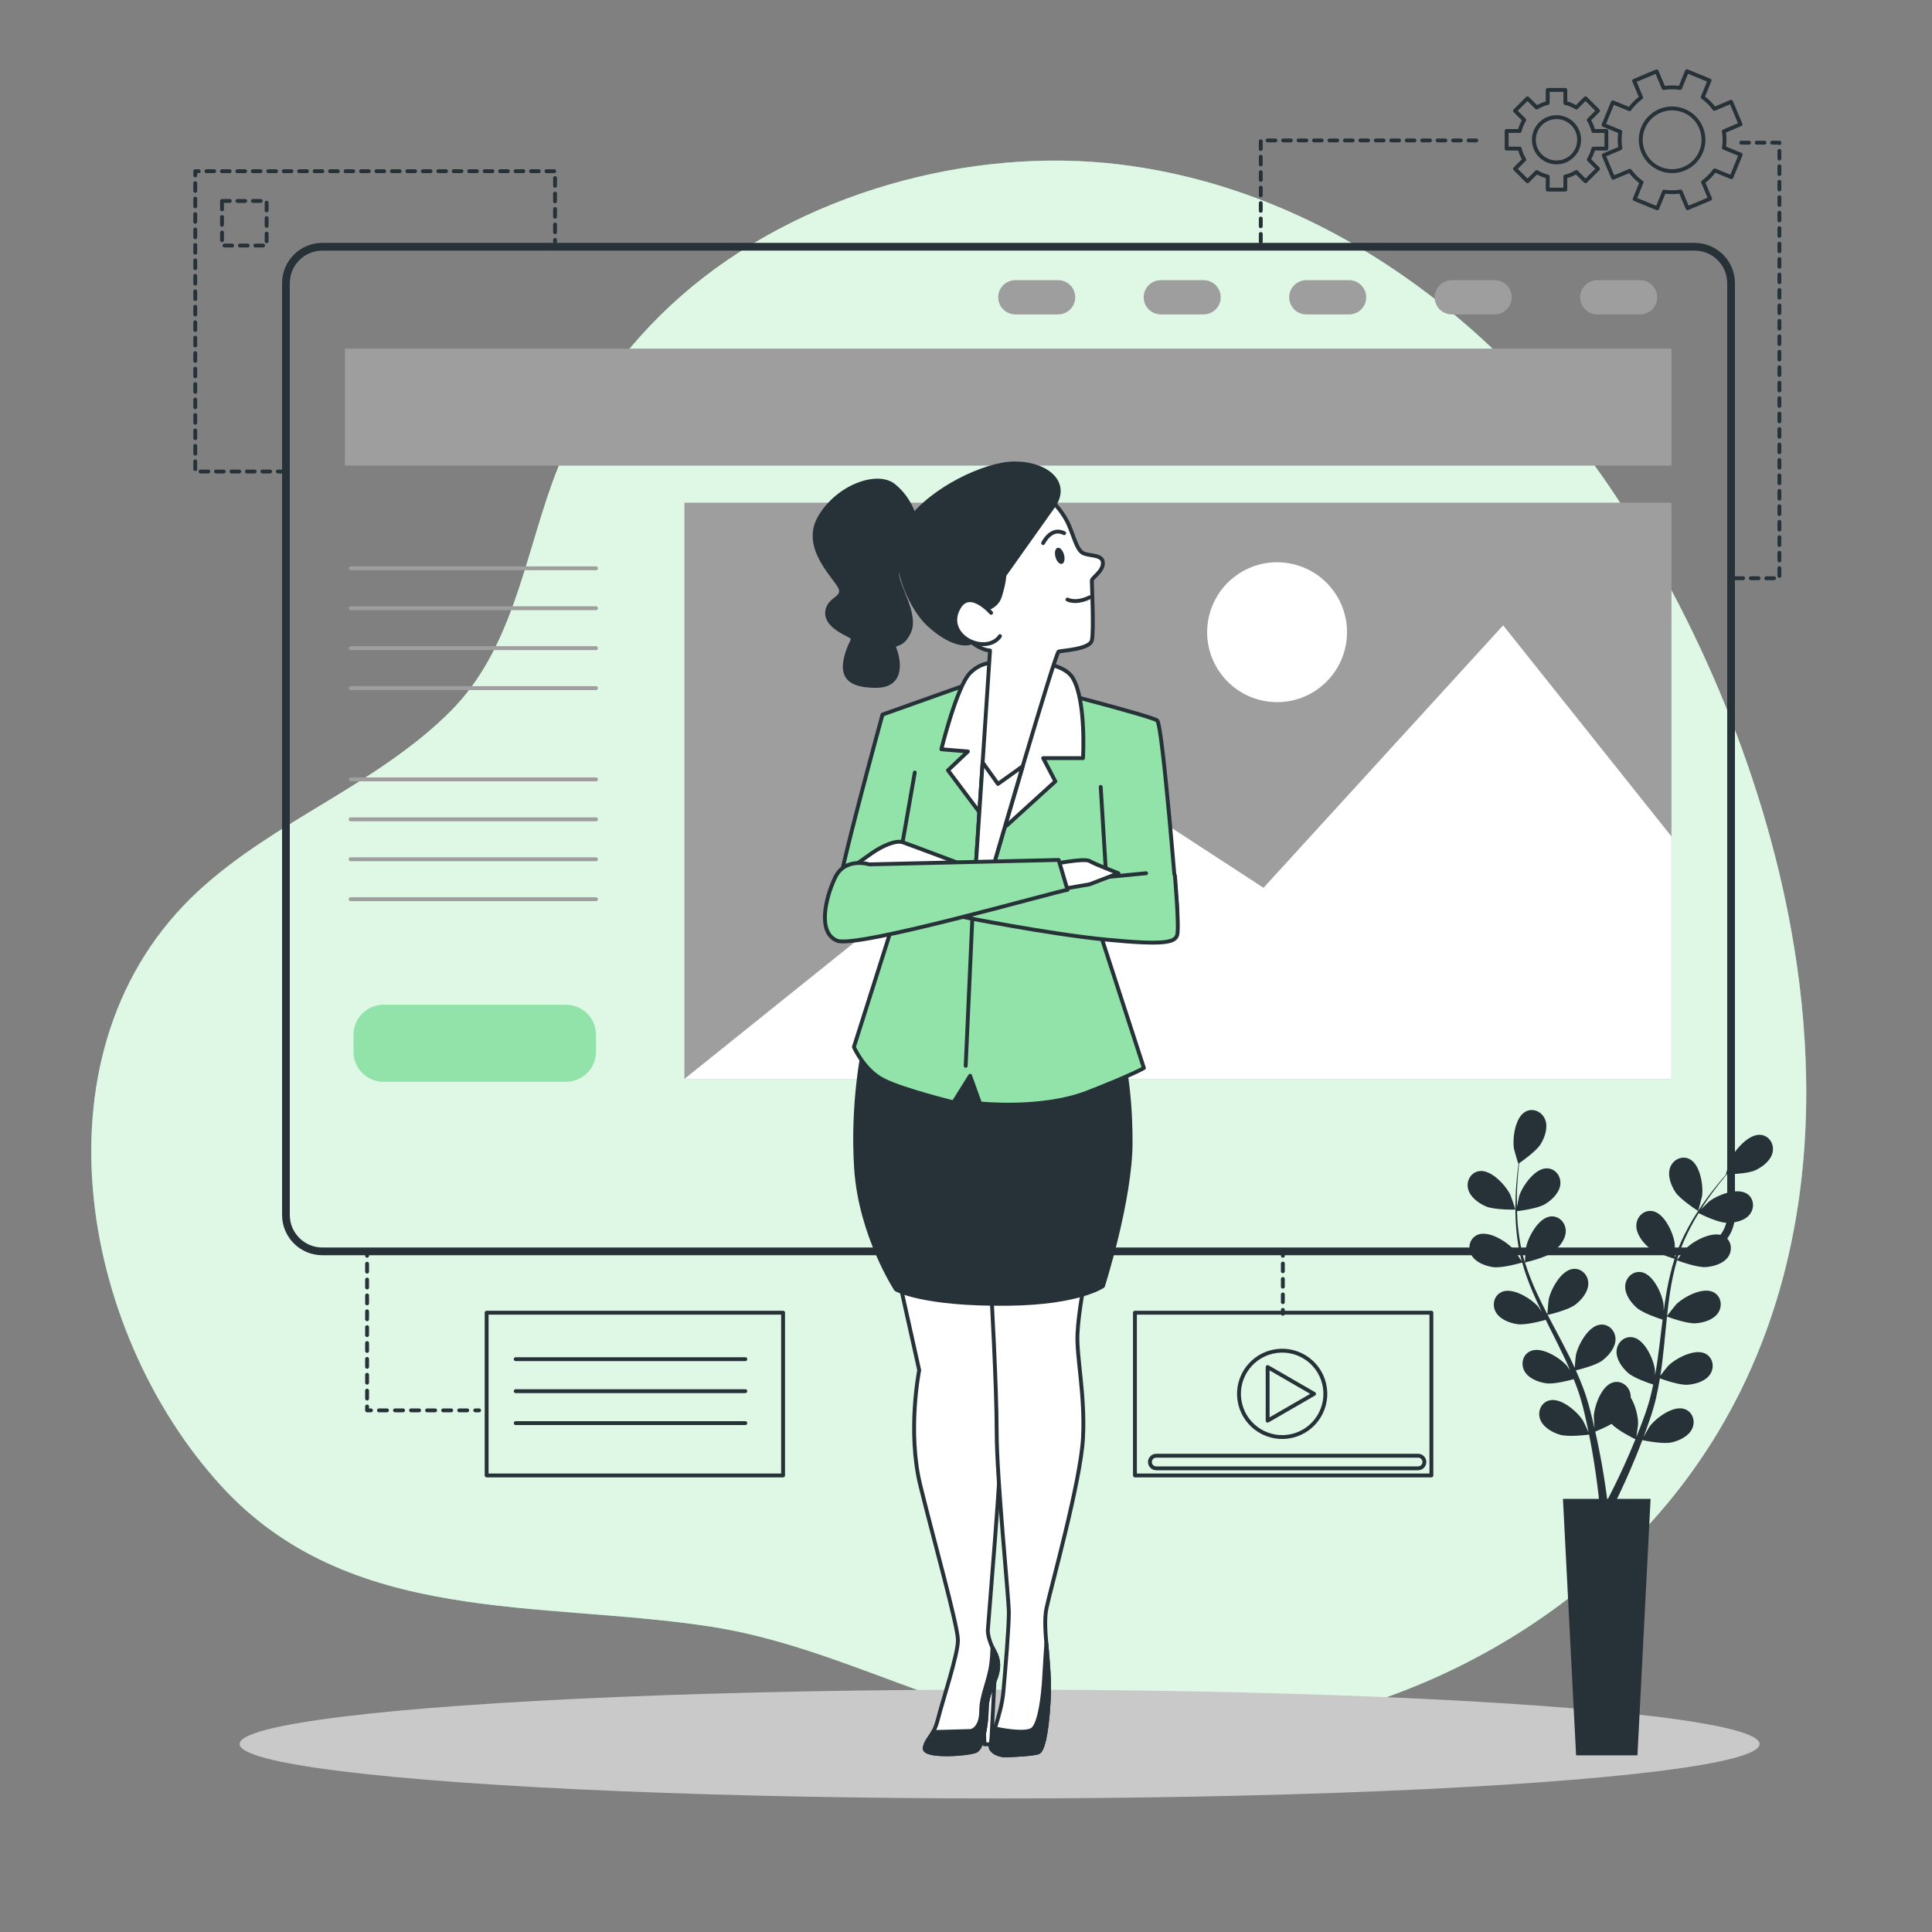 <?xml version="1.0" encoding="utf-8"?>
<!-- Generator: Adobe Illustrator 27.5.0, SVG Export Plug-In . SVG Version: 6.00 Build 0)  -->
<svg version="1.1" xmlns="http://www.w3.org/2000/svg" xmlns:xlink="http://www.w3.org/1999/xlink" x="0px" y="0px"
	 viewBox="0 0 500 500" style="enable-background:new 0 0 500 500;" xml:space="preserve">
<rect x="0" y="0" width="500" height="500" fill="#808080" stroke="none"/>
<g id="Background_Simple">
	<g>
		<path style="fill:#92E3A9;" d="M465.619,254.083c-5.466-43.402-22.638-86.578-44.984-121.885
			c-29.068-45.928-75.511-82.776-130.612-89.606c-38.999-4.834-83.467,7.479-113.627,33.89
			c-14.997,13.132-26.553,29.471-33.376,48.202c-7.381,20.265-10.527,43.487-26.432,59.395
			c-19.114,19.118-45.511,28.265-65.259,46.513c-43.784,40.461-31.002,113.548,5.882,153.918
			c33.2,36.338,82.459,29.616,126.75,36.466c33.622,5.199,62.721,24.159,97.083,27.747c49.714,5.191,101.039-11.453,137.503-45.823
			C461.005,362.882,472.448,308.306,465.619,254.083z"/>
		<path style="opacity:0.7;fill:#FFFFFF;" d="M465.619,254.083c-5.466-43.402-22.638-86.578-44.984-121.885
			c-29.068-45.928-75.511-82.776-130.612-89.606c-38.999-4.834-83.467,7.479-113.627,33.89
			c-14.997,13.132-26.553,29.471-33.376,48.202c-7.381,20.265-10.527,43.487-26.432,59.395
			c-19.114,19.118-45.511,28.265-65.259,46.513c-43.784,40.461-31.002,113.548,5.882,153.918
			c33.2,36.338,82.459,29.616,126.75,36.466c33.622,5.199,62.721,24.159,97.083,27.747c49.714,5.191,101.039-11.453,137.503-45.823
			C461.005,362.882,472.448,308.306,465.619,254.083z"/>
	</g>
</g>
<g id="Page">
	<g>
		<path style="fill:none;stroke:#263238;stroke-width:2;stroke-linecap:round;stroke-linejoin:round;stroke-miterlimit:10;" d="
			M438.572,323.855H83.428c-5.207,0-9.428-4.221-9.428-9.427V73.283c0-5.207,4.221-9.428,9.428-9.428h355.145
			c5.207,0,9.428,4.221,9.428,9.428v241.145C448,319.634,443.779,323.855,438.572,323.855z"/>
		<rect x="89.27" y="90.226" style="fill:#9E9E9E;" width="343.3" height="30.27"/>
		<g>
			<path style="fill:#9E9E9E;" d="M273.839,81.367h-11.074c-2.446,0-4.43-1.983-4.43-4.43l0,0c0-2.447,1.983-4.43,4.43-4.43h11.074
				c2.447,0,4.43,1.983,4.43,4.43l0,0C278.269,79.383,276.286,81.367,273.839,81.367z"/>
			<path style="fill:#9E9E9E;" d="M311.492,81.367h-11.074c-2.446,0-4.43-1.983-4.43-4.43l0,0c0-2.447,1.983-4.43,4.43-4.43h11.074
				c2.446,0,4.43,1.983,4.43,4.43l0,0C315.921,79.383,313.938,81.367,311.492,81.367z"/>
			<path style="fill:#9E9E9E;" d="M349.144,81.367H338.07c-2.447,0-4.43-1.983-4.43-4.43l0,0c0-2.447,1.983-4.43,4.43-4.43h11.074
				c2.446,0,4.43,1.983,4.43,4.43l0,0C353.574,79.383,351.59,81.367,349.144,81.367z"/>
			<path style="fill:#9E9E9E;" d="M386.796,81.367h-11.074c-2.446,0-4.43-1.983-4.43-4.43l0,0c0-2.447,1.983-4.43,4.43-4.43h11.074
				c2.446,0,4.43,1.983,4.43,4.43l0,0C391.226,79.383,389.243,81.367,386.796,81.367z"/>
			<path style="fill:#9E9E9E;" d="M424.448,81.367h-11.074c-2.447,0-4.43-1.983-4.43-4.43l0,0c0-2.447,1.983-4.43,4.43-4.43h11.074
				c2.446,0,4.43,1.983,4.43,4.43l0,0C428.878,79.383,426.895,81.367,424.448,81.367z"/>
		</g>
		<g>
			<rect x="177.125" y="130.093" style="fill:#9E9E9E;" width="255.445" height="149.133"/>
			<polygon style="fill:#FFFFFF;" points="432.57,216.472 389.011,161.839 326.995,229.761 278.269,198.015 177.125,279.226 
				432.57,279.226 			"/>
			
				<ellipse transform="matrix(0.79 -0.614 0.614 0.79 -30.945 237.116)" style="fill:#FFFFFF;" cx="330.318" cy="163.685" rx="18.088" ry="18.088"/>
		</g>
		<g>
			
				<line style="fill:none;stroke:#9E9E9E;stroke-linecap:round;stroke-linejoin:round;stroke-miterlimit:10;" x1="90.746" y1="147.074" x2="154.238" y2="147.074"/>
			
				<line style="fill:none;stroke:#9E9E9E;stroke-linecap:round;stroke-linejoin:round;stroke-miterlimit:10;" x1="90.746" y1="157.41" x2="154.238" y2="157.41"/>
			
				<line style="fill:none;stroke:#9E9E9E;stroke-linecap:round;stroke-linejoin:round;stroke-miterlimit:10;" x1="90.746" y1="167.745" x2="154.238" y2="167.745"/>
			
				<line style="fill:none;stroke:#9E9E9E;stroke-linecap:round;stroke-linejoin:round;stroke-miterlimit:10;" x1="90.746" y1="178.081" x2="154.238" y2="178.081"/>
		</g>
		<g>
			
				<line style="fill:none;stroke:#9E9E9E;stroke-linecap:round;stroke-linejoin:round;stroke-miterlimit:10;" x1="90.746" y1="201.706" x2="154.238" y2="201.706"/>
			
				<line style="fill:none;stroke:#9E9E9E;stroke-linecap:round;stroke-linejoin:round;stroke-miterlimit:10;" x1="90.746" y1="212.042" x2="154.238" y2="212.042"/>
			
				<line style="fill:none;stroke:#9E9E9E;stroke-linecap:round;stroke-linejoin:round;stroke-miterlimit:10;" x1="90.746" y1="222.378" x2="154.238" y2="222.378"/>
			
				<line style="fill:none;stroke:#9E9E9E;stroke-linecap:round;stroke-linejoin:round;stroke-miterlimit:10;" x1="90.746" y1="232.714" x2="154.238" y2="232.714"/>
		</g>
		<path style="fill:#92E3A9;" d="M146.486,279.964h-47.25c-4.281,0-7.752-3.471-7.752-7.752v-4.43c0-4.281,3.471-7.752,7.752-7.752
			h47.25c4.281,0,7.752,3.471,7.752,7.752v4.43C154.238,276.493,150.767,279.964,146.486,279.964z"/>
		<path style="fill:#9E9E9E;" d="M246.833,311.515c0-2.069-1.677-3.746-3.746-3.746c-2.069,0-3.746,1.677-3.746,3.746
			s1.677,3.746,3.746,3.746C245.155,315.261,246.833,313.584,246.833,311.515z"/>
		<circle style="fill:#9E9E9E;" cx="261.469" cy="311.515" r="3.746"/>
		<path style="fill:#9E9E9E;" d="M283.598,311.515c0-2.069-1.677-3.746-3.746-3.746c-2.069,0-3.746,1.677-3.746,3.746
			s1.677,3.746,3.746,3.746C281.92,315.261,283.598,313.584,283.598,311.515z"/>
	</g>
</g>
<g id="Graphics">
	<g>
		<g>
			
				<rect x="125.942" y="339.721" style="fill:none;stroke:#263238;stroke-linecap:round;stroke-linejoin:round;stroke-miterlimit:10;" width="76.721" height="42.121"/>
			
				<line style="fill:none;stroke:#263238;stroke-linecap:round;stroke-linejoin:round;stroke-miterlimit:10;" x1="133.464" y1="351.755" x2="192.885" y2="351.755"/>
			
				<line style="fill:none;stroke:#263238;stroke-linecap:round;stroke-linejoin:round;stroke-miterlimit:10;" x1="133.464" y1="360.029" x2="192.885" y2="360.029"/>
			
				<line style="fill:none;stroke:#263238;stroke-linecap:round;stroke-linejoin:round;stroke-miterlimit:10;" x1="133.464" y1="368.303" x2="192.885" y2="368.303"/>
		</g>
		<g>
			<g>
				
					<ellipse transform="matrix(0.971 -0.237 0.237 0.971 -76.132 89.114)" style="fill:none;stroke:#263238;stroke-linecap:round;stroke-linejoin:round;stroke-miterlimit:10;" cx="332.082" cy="360.781" rx="11.181" ry="11.181"/>
				<polygon style="fill:none;stroke:#263238;stroke-linecap:round;stroke-linejoin:round;stroke-miterlimit:10;" points="
					340.08,360.73 328.065,353.793 328.065,367.667 				"/>
			</g>
			<g>
				
					<rect x="293.721" y="339.721" style="fill:none;stroke:#263238;stroke-linecap:round;stroke-linejoin:round;stroke-miterlimit:10;" width="76.721" height="42.121"/>
			</g>
			<path style="fill:none;stroke:#263238;stroke-linecap:round;stroke-linejoin:round;stroke-miterlimit:10;" d="M367,380h-67.768
				c-0.901,0-1.631-0.73-1.631-1.631l0,0c0-0.901,0.73-1.631,1.631-1.631H367c0.901,0,1.631,0.73,1.631,1.631l0,0
				C368.631,379.27,367.901,380,367,380z"/>
		</g>
		<g>
			<g>
				<line style="fill:none;stroke:#263238;stroke-linecap:round;stroke-linejoin:round;" x1="124" y1="365" x2="123" y2="365"/>
				
					<line style="fill:none;stroke:#263238;stroke-linecap:round;stroke-linejoin:round;stroke-dasharray:2.077,2.077;" x1="120.923" y1="365" x2="97.038" y2="365"/>
				<polyline style="fill:none;stroke:#263238;stroke-linecap:round;stroke-linejoin:round;" points="96,365 95,365 95,364 				"/>
				
					<line style="fill:none;stroke:#263238;stroke-linecap:round;stroke-linejoin:round;stroke-dasharray:2.053,2.053;" x1="95" y1="361.947" x2="95" y2="326.026"/>
				<line style="fill:none;stroke:#263238;stroke-linecap:round;stroke-linejoin:round;" x1="95" y1="325" x2="95" y2="324"/>
			</g>
		</g>
		<g>
			<g>
				<line style="fill:none;stroke:#263238;stroke-linecap:round;stroke-linejoin:round;" x1="332" y1="340" x2="332" y2="339"/>
				
					<line style="fill:none;stroke:#263238;stroke-linecap:round;stroke-linejoin:round;stroke-dasharray:2,2;" x1="332" y1="337" x2="332" y2="326"/>
				<line style="fill:none;stroke:#263238;stroke-linecap:round;stroke-linejoin:round;" x1="332" y1="325" x2="332" y2="324"/>
			</g>
		</g>
		<g>
			<g>
				<path style="fill:none;stroke:#263238;stroke-linecap:round;stroke-linejoin:round;stroke-miterlimit:10;" d="M415.729,38.455
					v-4.558h-3.374c-0.246-1.019-0.647-1.977-1.182-2.846l2.388-2.388l-3.223-3.223l-2.388,2.388
					c-0.869-0.535-1.825-0.937-2.846-1.18v-3.375h-4.559v3.375c-1.021,0.243-1.977,0.646-2.846,1.18l-2.388-2.388l-3.223,3.223
					l2.388,2.388c-0.535,0.869-0.937,1.825-1.18,2.846h-3.376v4.558h3.376c0.243,1.021,0.646,1.977,1.18,2.846l-2.388,2.388
					l3.223,3.223l2.388-2.388c0.869,0.535,1.825,0.937,2.846,1.18v3.375h4.559v-3.375c1.021-0.243,1.977-0.646,2.846-1.18
					l2.388,2.388l3.223-3.223l-2.388-2.388c0.534-0.869,0.936-1.827,1.182-2.846H415.729z M402.825,42.035
					c-3.236,0-5.859-2.623-5.859-5.859s2.623-5.859,5.859-5.859c3.236,0,5.859,2.623,5.859,5.859S406.061,42.035,402.825,42.035z"/>
				<path style="fill:none;stroke:#263238;stroke-linecap:round;stroke-linejoin:round;stroke-miterlimit:10;" d="M448.091,45.863
					l2.39-5.845l-4.326-1.769c0.219-1.435,0.207-2.874-0.023-4.268l4.314-1.81l-2.443-5.823l-4.314,1.81
					c-0.834-1.141-1.849-2.158-3.03-3.005l1.77-4.328l-5.845-2.39l-1.77,4.328c-1.436-0.223-2.873-0.208-4.267,0.022l-1.81-4.314
					l-5.823,2.443l1.81,4.314c-1.141,0.834-2.158,1.849-3.005,3.03l-4.328-1.77L415,32.333l4.328,1.77
					c-0.223,1.436-0.208,2.873,0.022,4.267l-4.314,1.81l2.443,5.823l4.314-1.81c0.834,1.141,1.849,2.158,3.03,3.005l-1.77,4.328
					l5.845,2.39l1.77-4.328c1.436,0.223,2.873,0.208,4.267-0.021l1.81,4.314l5.823-2.443l-1.81-4.314
					c1.141-0.834,2.158-1.852,3.007-3.029L448.091,45.863z M429.669,43.688c-4.149-1.696-6.137-6.435-4.441-10.584
					c1.696-4.149,6.435-6.137,10.584-4.441c4.149,1.696,6.137,6.435,4.441,10.584C438.556,43.397,433.818,45.385,429.669,43.688z"/>
			</g>
			<g>
				
					<polyline style="fill:none;stroke:#263238;stroke-linecap:round;stroke-linejoin:round;stroke-miterlimit:10;stroke-dasharray:2;" points="
					73.907,122.027 50.531,122.027 50.531,44.305 143.644,44.305 143.644,62.503 				"/>
				
					<rect x="57.457" y="52" style="fill:none;stroke:#263238;stroke-linecap:round;stroke-linejoin:round;stroke-miterlimit:10;stroke-dasharray:2;" width="11.543" height="11.543"/>
			</g>
			
				<polyline style="fill:none;stroke:#263238;stroke-linecap:round;stroke-linejoin:round;stroke-miterlimit:10;stroke-dasharray:2;" points="
				382.068,36.339 326.286,36.339 326.286,63.067 			"/>
			
				<polyline style="fill:none;stroke:#263238;stroke-linecap:round;stroke-linejoin:round;stroke-miterlimit:10;stroke-dasharray:2;" points="
				450.633,36.92 460.511,36.92 460.511,149.645 448.89,149.645 			"/>
		</g>
	</g>
</g>
<g id="Floor">
	<ellipse style="fill:#C9C9C9;" cx="258.698" cy="451.354" rx="196.68" ry="14.085"/>
</g>
<g id="Plant">
	<g>
		<path style="fill:#263238;" d="M384.514,312.197c2.221,0.97,7.655,0.848,7.659,0.848c0.056-0.001-1.168-3.557-1.271-3.772
			c-1.192-2.494-4.962-6.612-8.03-6.197c-2.21,0.299-3.439,2.51-2.94,4.591C380.442,309.791,382.622,311.37,384.514,312.197z"/>
		<path style="fill:#263238;" d="M455.688,293.702c-3.078-0.331-6.735,3.886-7.859,6.412c-0.097,0.219-1.225,3.806-1.168,3.805
			c0,0,0.053,0,0.066-0.001c-0.583,0.661-1.199,1.377-1.858,2.173c-1.204,1.479-2.551,3.161-3.893,5.091
			c-1.346,1.925-2.755,4.054-4.036,6.43c-1.288,2.38-2.52,4.95-3.448,7.762c-0.011,0.032-0.017,0.066-0.028,0.098
			c0.016-0.907-0.024-3.444-0.049-3.638c-0.355-2.741-2.653-7.829-5.697-8.392c-2.193-0.405-4.05,1.313-4.225,3.445
			c-0.178,2.178,1.401,4.358,2.941,5.733c1.736,1.551,6.557,3.053,6.941,3.172c-0.859,2.686-1.522,5.512-2.036,8.409
			c-0.296,1.656-0.542,3.333-0.767,5.018c-0.012-0.785-0.028-1.486-0.04-1.584c-0.356-2.741-2.653-7.829-5.697-8.392
			c-2.193-0.406-4.05,1.313-4.225,3.445c-0.179,2.178,1.401,4.358,2.94,5.733c1.563,1.395,5.646,2.759,6.732,3.105
			c-0.08,0.647-0.167,1.293-0.244,1.94c-0.372,3.106-0.728,6.208-1.172,9.239c-0.155,1.069-0.348,2.115-0.537,3.162
			c-0.011-0.697-0.026-1.283-0.037-1.372c-0.355-2.742-2.653-7.829-5.697-8.392c-2.193-0.405-4.05,1.312-4.225,3.445
			c-0.178,2.177,1.401,4.358,2.941,5.733c1.49,1.332,5.249,2.624,6.537,3.042c-0.226,1.067-0.45,2.136-0.717,3.16
			c-0.198,0.695-0.341,1.378-0.578,2.065c-0.221,0.685-0.44,1.363-0.657,2.035c-0.465,1.278-0.937,2.6-1.422,3.835
			c-0.331,0.862-0.662,1.677-0.993,2.499c0.167-1.062,0.452-3.147,0.456-3.324c0.042-1.836-0.61-4.821-1.908-6.92
			c0.008-0.271-0.008-0.542-0.051-0.81c-0.339-2.112-2.324-3.681-4.479-3.107c-2.991,0.796-4.889,6.047-5.03,8.807
			c-0.008,0.163,0.098,1.94,0.184,3.06c-0.151-0.651-0.289-1.284-0.452-1.952c-0.314-1.323-0.666-2.634-1.039-4.046
			c-0.204-0.675-0.411-1.357-0.619-2.047c-0.192-0.688-0.482-1.39-0.723-2.092c-0.592-1.617-1.27-3.228-1.989-4.835
			c1.158-0.278,5.255-1.322,6.901-2.585c1.638-1.257,3.375-3.313,3.36-5.498c-0.015-2.14-1.739-3.992-3.956-3.751
			c-3.078,0.334-5.748,5.237-6.307,7.944c-0.035,0.169-0.217,2.156-0.296,3.25c-0.44-0.963-0.874-1.926-1.351-2.885
			c-1.375-2.77-2.854-5.531-4.317-8.292c-0.448-0.846-0.885-1.693-1.326-2.54c0.413-0.094,5.311-1.231,7.153-2.645
			c1.638-1.257,3.375-3.313,3.36-5.498c-0.016-2.139-1.739-3.991-3.956-3.75c-3.078,0.334-5.748,5.236-6.307,7.944
			c-0.042,0.204-0.3,3.064-0.33,3.795c-0.969-1.866-1.918-3.734-2.778-5.614c-1.191-2.592-2.215-5.201-3.021-7.802
			c0.193-0.044,5.309-1.207,7.197-2.655c1.638-1.257,3.375-3.313,3.359-5.498c-0.015-2.14-1.739-3.991-3.956-3.75
			c-3.078,0.334-5.748,5.236-6.307,7.943c-0.044,0.213-0.32,3.29-0.33,3.851c-0.048-0.155-0.114-0.31-0.16-0.465
			c-0.825-2.788-1.274-5.593-1.566-8.239c-0.173-1.537-0.251-3.016-0.296-4.457c0.975-0.119,5.426-0.711,7.268-1.827
			c1.766-1.069,3.719-2.922,3.943-5.096c0.219-2.128-1.291-4.158-3.521-4.163c-3.096-0.006-6.288,4.574-7.141,7.203
			c-0.046,0.143-0.357,1.649-0.568,2.749c-0.01-0.65-0.033-1.322-0.03-1.945c0.004-2.341,0.152-4.484,0.299-6.381
			c0.092-1.078,0.197-2.051,0.304-2.961c0.896-0.616,4.476-3.143,5.578-4.949c1.075-1.763,1.953-4.307,1.151-6.34
			c-0.786-1.99-3.062-3.096-5.043-2.072c-2.75,1.422-3.473,6.957-3.019,9.684c0.04,0.235,1.078,3.85,1.125,3.818
			c0,0,0.044-0.03,0.054-0.037c-0.121,0.873-0.24,1.811-0.35,2.837c-0.188,1.898-0.384,4.044-0.439,6.394
			c-0.061,2.348-0.061,4.901,0.181,7.59c0.239,2.695,0.628,5.519,1.406,8.376c0.009,0.032,0.022,0.065,0.031,0.097
			c-0.487-0.765-1.92-2.859-2.049-3.007c-1.808-2.09-6.532-5.066-9.381-3.857c-2.052,0.872-2.654,3.329-1.623,5.205
			c1.053,1.915,3.573,2.861,5.615,3.159c2.304,0.336,7.153-1.07,7.539-1.184c0.766,2.715,1.771,5.438,2.941,8.137
			c0.667,1.544,1.387,3.079,2.128,4.609c-0.442-0.648-0.843-1.224-0.907-1.299c-1.809-2.09-6.532-5.066-9.381-3.856
			c-2.053,0.872-2.654,3.329-1.623,5.204c1.052,1.915,3.572,2.862,5.615,3.16c2.073,0.302,6.231-0.813,7.328-1.124
			c0.291,0.584,0.574,1.17,0.867,1.753c1.404,2.796,2.818,5.58,4.12,8.353c0.46,0.977,0.876,1.956,1.297,2.935
			c-0.394-0.575-0.73-1.056-0.789-1.125c-1.809-2.09-6.532-5.066-9.381-3.856c-2.053,0.872-2.654,3.329-1.623,5.204
			c1.053,1.915,3.572,2.862,5.616,3.16c1.978,0.289,5.826-0.707,7.13-1.069c0.4,1.014,0.803,2.03,1.145,3.031
			c0.218,0.689,0.476,1.337,0.657,2.041c0.194,0.693,0.385,1.38,0.575,2.06c0.317,1.323,0.653,2.686,0.93,3.983
			c0.2,0.901,0.373,1.764,0.551,2.632c-0.446-0.978-1.36-2.874-1.454-3.024c-1.47-2.34-5.689-5.997-8.689-5.233
			c-2.161,0.551-3.128,2.889-2.393,4.898c0.751,2.052,3.098,3.37,5.072,3.974c2.174,0.664,6.987,0.057,7.587-0.023
			c0.289,1.438,0.556,2.84,0.786,4.166c0.81,4.597,1.311,8.456,1.622,11.157c0.055,0.48,0.102,0.909,0.146,1.312h-9.316
			l3.402,66.374h15.875l3.402-66.374h-8.68c0.064-0.133,0.125-0.258,0.192-0.398c1.191-2.481,2.843-6.046,4.626-10.409
			c0.567-1.377,1.145-2.86,1.724-4.389c0.583,0.122,5.347,1.089,7.567,0.588c2.013-0.455,4.452-1.594,5.354-3.585
			c0.883-1.949,0.093-4.353-2.022-5.063c-2.934-0.986-7.413,2.347-9.054,4.571c-0.097,0.131-0.989,1.672-1.535,2.654
			c0.234-0.626,0.467-1.231,0.699-1.878c0.469-1.276,0.898-2.564,1.366-3.948c0.202-0.676,0.407-1.359,0.613-2.049
			c0.219-0.68,0.364-1.426,0.552-2.144c0.399-1.676,0.721-3.393,1.008-5.13c1.119,0.407,5.112,1.797,7.181,1.651
			c2.059-0.145,4.643-0.901,5.835-2.733c1.168-1.793,0.751-4.288-1.231-5.311c-2.751-1.419-7.684,1.197-9.643,3.147
			c-0.122,0.121-1.371,1.678-2.04,2.547c0.164-1.046,0.333-2.088,0.465-3.152c0.381-3.069,0.671-6.188,0.974-9.297
			c0.092-0.953,0.196-1.901,0.296-2.85c0.396,0.149,5.108,1.903,7.425,1.74c2.059-0.144,4.643-0.901,5.835-2.732
			c1.168-1.793,0.751-4.288-1.231-5.311c-2.751-1.419-7.683,1.197-9.642,3.147c-0.148,0.147-1.941,2.39-2.369,2.983
			c0.221-2.091,0.46-4.173,0.78-6.215c0.437-2.819,1.022-5.561,1.784-8.175c0.185,0.07,5.094,1.923,7.467,1.756
			c2.06-0.145,4.643-0.901,5.836-2.733c1.167-1.793,0.751-4.288-1.231-5.311c-2.751-1.419-7.683,1.197-9.642,3.147
			c-0.153,0.153-2.082,2.567-2.4,3.03c0.046-0.155,0.076-0.322,0.123-0.476c0.85-2.78,2.022-5.367,3.239-7.736
			c0.704-1.378,1.454-2.655,2.212-3.881c0.879,0.439,4.918,2.4,7.07,2.486c2.063,0.082,4.714-0.386,6.1-2.075
			c1.358-1.654,1.218-4.18-0.64-5.414c-2.579-1.712-7.768,0.346-9.93,2.069c-0.117,0.094-1.207,1.178-1.989,1.98
			c0.35-0.548,0.702-1.121,1.048-1.639c1.295-1.95,2.601-3.656,3.77-5.158c0.672-0.848,1.295-1.602,1.887-2.302
			c1.087-0.019,5.467-0.152,7.382-1.051c1.868-0.878,4.005-2.515,4.458-4.652C459.194,296.119,457.906,293.941,455.688,293.702z
			 M421.611,376.391c-1.86,4.281-3.572,7.776-4.801,10.201c-0.248,0.489-0.471,0.921-0.678,1.32h-0.206
			c-0.06-0.473-0.128-0.991-0.208-1.572c-0.375-2.726-0.965-6.611-1.884-11.234c-0.287-1.461-0.623-3.017-0.983-4.612
			c0.362-0.144,2.414-0.974,4.233-1.99c1.584,1.716,5.644,3.724,6.17,3.979C422.702,373.842,422.151,375.158,421.611,376.391z"/>
		<path style="fill:#263238;" d="M439.471,313.392c0.048,0.03,0.988-3.611,1.021-3.848c0.381-2.738-0.492-8.252-3.279-9.598
			c-2.008-0.97-4.253,0.197-4.984,2.207c-0.747,2.053,0.2,4.573,1.322,6.306C434.868,310.494,439.468,313.389,439.471,313.392z"/>
	</g>
</g>
<g id="Character">
	<g>
		<g>
			<polygon style="fill:#FFFFFF;stroke:#263238;stroke-linecap:round;stroke-linejoin:round;stroke-miterlimit:10;" points="
				257.367,435.095 256.508,451.423 254.789,451.423 254.216,437.1 			"/>
			<path style="fill:#FFFFFF;stroke:#263238;stroke-linecap:round;stroke-linejoin:round;stroke-miterlimit:10;" d="
				M232.733,331.403l5.156,23.202c0,0-3.151,15.754,0.286,29.79c3.437,14.036,9.739,36.378,9.739,40.102
				c0,3.724-4.01,15.754-5.156,20.338c-1.146,4.583-2.864,4.869-3.437,7.447c-0.573,2.578,11.171,1.719,13.176,0.859
				c2.005-0.859,2.864-7.734,2.864-10.598c0-2.864,0.859-4.869,2.005-7.447c1.146-2.578,1.432-5.156,0-7.734
				c-1.432-2.578-1.719-4.583-1.719-5.442c0-0.859,3.724-43.539,3.724-55.57c0-12.031-0.286-25.78,0-27.499
				c0.286-1.719,0.859-4.583,0.859-4.583L232.733,331.403z"/>
			<path style="fill:#263238;stroke:#263238;stroke-linecap:round;stroke-linejoin:round;stroke-miterlimit:10;" d="
				M257.367,435.095c1.146-2.578,1.432-5.156,0-7.734c-0.194-0.348-0.363-0.684-0.517-1.01c-0.033,1.288-0.127,2.827-0.343,4.447
				c-0.573,4.297-2.578,8.02-2.578,12.031c0,4.01-2.005,5.156-2.864,5.156c-0.717,0-7.39,0.199-9.594,0.265
				c-0.886,1.615-1.77,2.323-2.15,4.032c-0.573,2.578,11.171,1.719,13.176,0.859c2.005-0.859,2.864-7.734,2.864-10.598
				C255.362,439.678,256.222,437.673,257.367,435.095z"/>
		</g>
		<path style="fill:#FFFFFF;stroke:#263238;stroke-linecap:round;stroke-linejoin:round;stroke-miterlimit:10;" d="M256.508,333.695
			c0,0,1.432,24.921,1.432,36.951c0,12.031,3.151,42.966,3.151,46.69c0,3.724-0.859,14.322-1.432,20.624
			c-0.573,6.302-4.01,13.176-3.151,14.608c0.859,1.432,2.864,1.719,3.724,1.719c0.859,0,7.734-0.286,8.593-0.859
			c0.859-0.573,2.005-3.437,2.578-13.176c0.573-9.739-1.719-18.619-0.573-24.061c1.146-5.442,8.88-32.941,9.453-44.112
			c0.573-11.171-1.719-20.91-1.432-26.926c0.286-6.015,2.005-14.322,2.005-14.322l-24.348,0.859V333.695z"/>
		<path style="fill:#263238;stroke:#263238;stroke-linecap:round;stroke-linejoin:round;stroke-miterlimit:10;" d="M223.567,270.964
			c0,0-3.151,14.322-2.005,31.509c1.146,17.186,10.312,31.222,10.312,31.222s6.875,4.01,29.217,3.724
			c18.333-0.235,24.348-4.583,24.348-4.583s7.161-22.342,7.161-37.238c0-14.895-2.292-22.915-2.292-22.915l-65.595-6.875
			L223.567,270.964z"/>
		<path style="fill:#92E3A9;stroke:#263238;stroke-linecap:round;stroke-linejoin:round;stroke-miterlimit:10;" d="M253.071,176.151
			l-24.679,8.782c0,0-11.986,43.637-11.413,46.215c0.573,2.578,15.468,3.724,15.468,3.724l-11.458,36.092
			c0,0,2.578,6.015,7.734,8.593c5.156,2.578,18.046,5.729,18.046,5.729l4.297-6.875l2.578,7.161c0,0,16.041,1.719,27.785-2.865
			c11.744-4.583,14.609-6.302,14.609-6.302l-11.171-34.373l3.437-10.025l16.356,3.329c0,0-3.753-47.727-5.185-48.873
			s-30.649-8.593-32.654-9.166C264.815,176.724,256.508,175.005,253.071,176.151z"/>
		<path style="fill:#FFFFFF;stroke:#263238;stroke-linecap:round;stroke-linejoin:round;stroke-miterlimit:10;" d="M258.513,171.568
			c0,0-4.01-0.859-7.447,2.578c-3.437,3.437-7.448,19.764-7.448,19.764l6.875,0.573l-5.156,4.869l10.312,13.749l4.87,0.573
			l12.603-11.458l-3.151-6.015h10.312c0,0,0.859-14.609-2.578-20.624C274.267,169.563,258.513,171.568,258.513,171.568z"/>
		<g>
			<path style="fill:#FFFFFF;stroke:#263238;stroke-linecap:round;stroke-linejoin:round;stroke-miterlimit:10;" d="M269.676,127.38
				c0,0,4.297,3.151,6.588,7.734c1.432,2.864,2.292,7.161,4.01,8.02c1.719,0.859,5.156,0.286,5.156,2.578
				c0,2.292-2.864,3.724-2.864,4.583c0,0.859,0.573,13.176,0,15.468c-0.573,2.292-7.734,2.578-8.593,2.864
				c-0.859,0.286-16.9,55.57-16.9,55.57l-4.583,0.573l3.724-56.429c0,0-5.156,0-9.166-8.02c-4.01-8.02,4.869-15.181,10.598-21.77
				C263.374,131.964,269.676,127.38,269.676,127.38z"/>
			<path style="fill:#FFFFFF;stroke:#263238;stroke-linecap:round;stroke-linejoin:round;stroke-miterlimit:10;" d="M258.27,202.878
				l-3.969-5.557l-1.811,27.45l4.583-0.573c0,0,3.673-12.658,7.598-25.892L258.27,202.878z"/>
			<path style="fill:#263238;stroke:#263238;stroke-linecap:round;stroke-linejoin:round;stroke-miterlimit:10;" d="M252.776,158.03
				c0,0,4.87,0,6.015-3.724c1.146-3.724,1.146-5.442,1.146-5.442s8.307-11.744,12.604-17.759
				c4.297-6.015-1.432-11.171-10.026-11.171c-7.342,0-21.483,6.588-27.499,15.181c-6.015,8.593,0.573,22.056,5.156,26.353
				c4.583,4.297,9.166,6.015,11.744,4.583C254.494,164.618,252.776,158.03,252.776,158.03z"/>
			<path style="fill:#263238;stroke:#263238;stroke-linecap:round;stroke-linejoin:round;stroke-miterlimit:10;" d="
				M236.735,133.969c0,0-1.146-4.869-5.443-8.307c-4.297-3.437-14.608,0.286-19.192,8.307s4.583,15.754,5.442,18.332
				c0.859,2.578-2.864,2.578-3.437,5.729s3.151,5.156,5.442,6.302c2.292,1.146,0.573,1.146-0.573,5.729
				c-1.146,4.583,0.286,7.448,7.734,7.448c7.447,0,5.729-7.161,4.87-9.453c-0.859-2.292,1.719,0,3.724-4.583
				s-3.151-11.744-3.151-15.182C232.152,144.853,239.027,142.275,236.735,133.969z"/>
			<path style="fill:#263238;" d="M275.365,143.55c0.312,1.145,0.069,2.208-0.541,2.374c-0.611,0.166-1.358-0.627-1.67-1.772
				c-0.312-1.145-0.069-2.208,0.541-2.374C274.305,141.612,275.053,142.405,275.365,143.55z"/>
			<path style="fill:none;stroke:#263238;stroke-linecap:round;stroke-linejoin:round;stroke-miterlimit:10;" d="M269.962,140.557
				c0,0,2.005-4.297,5.442-2.578"/>
			<path style="fill:none;stroke:#263238;stroke-linecap:round;stroke-linejoin:round;stroke-miterlimit:10;" d="M281.993,154.592
				c0,0-3.151,1.719-5.729,0.573"/>
		</g>
		<path style="fill:#FFFFFF;stroke:#263238;stroke-linecap:round;stroke-linejoin:round;stroke-miterlimit:10;" d="M256.5,158.603
			c0,0-5.442-6.302-8.307-1.432c-2.865,4.869,1.146,8.88,5.156,9.453c4.01,0.573,5.442-2.005,5.442-2.005"/>
		<path style="fill:#92E3A9;stroke:#263238;stroke-linecap:round;stroke-linejoin:round;stroke-miterlimit:10;" d="M296.61,225.992
			l-41.534,4.01l-6.588,7.161c0,0,22.915,4.583,37.81,6.015c14.895,1.432,17.788,0.795,18.361-1.211
			c0.573-2.005-0.602-15.403-0.602-15.403"/>
		
			<line style="fill:none;stroke:#263238;stroke-linecap:round;stroke-linejoin:round;stroke-miterlimit:10;" x1="286.298" y1="227.138" x2="284.866" y2="203.65"/>
		
			<line style="fill:none;stroke:#263238;stroke-linecap:round;stroke-linejoin:round;stroke-miterlimit:10;" x1="233.593" y1="217.972" x2="236.743" y2="199.926"/>
		<path style="fill:#FFFFFF;stroke:#263238;stroke-linecap:round;stroke-linejoin:round;stroke-miterlimit:10;" d="M248.201,223.414
			c0,0-12.89-4.87-14.609-5.442c-1.719-0.573-5.156,0.859-8.02,2.864c-2.865,2.005-4.01,2.864-4.01,2.864
			c1.432,1.432,25.207,1.146,25.207,1.146S249.347,226.279,248.201,223.414z"/>
		<path style="fill:#FFFFFF;stroke:#263238;stroke-linecap:round;stroke-linejoin:round;stroke-miterlimit:10;" d="M272.262,223.701
			c0,0,8.307-1.719,9.739-0.859c1.432,0.859,7.448,3.151,7.448,3.151l-7.448,2.864l-8.307,1.432L272.262,223.701z"/>
		<path style="fill:#92E3A9;stroke:#263238;stroke-linecap:round;stroke-linejoin:round;stroke-miterlimit:10;" d="M276.273,230.289
			l-2.292-7.734l-48.982,1.146c0,0-6.302-2.005-8.88,3.437c-2.578,5.442-4.583,14.322,0.573,16.327
			C221.848,245.47,273.695,230.575,276.273,230.289z"/>
		
			<line style="fill:#FFFFFF;stroke:#263238;stroke-linecap:round;stroke-linejoin:round;stroke-miterlimit:10;" x1="251.638" y1="237.736" x2="249.92" y2="275.833"/>
		<path style="fill:#263238;stroke:#263238;stroke-linecap:round;stroke-linejoin:round;stroke-miterlimit:10;" d="M270.257,433.663
			c-0.286,5.442-1.146,12.031-2.864,13.749c-1.719,1.719-9.453,0-9.453,0l-0.545,0.173c-0.747,2.44-1.289,4.312-0.887,4.982
			c0.859,1.432,2.864,1.719,3.724,1.719c0.859,0,7.734-0.286,8.593-0.859c0.859-0.573,2.005-3.437,2.578-13.176
			c0.315-5.348-0.234-10.432-0.603-14.835C270.72,426.371,270.489,429.269,270.257,433.663z"/>
	</g>
</g>
</svg>
